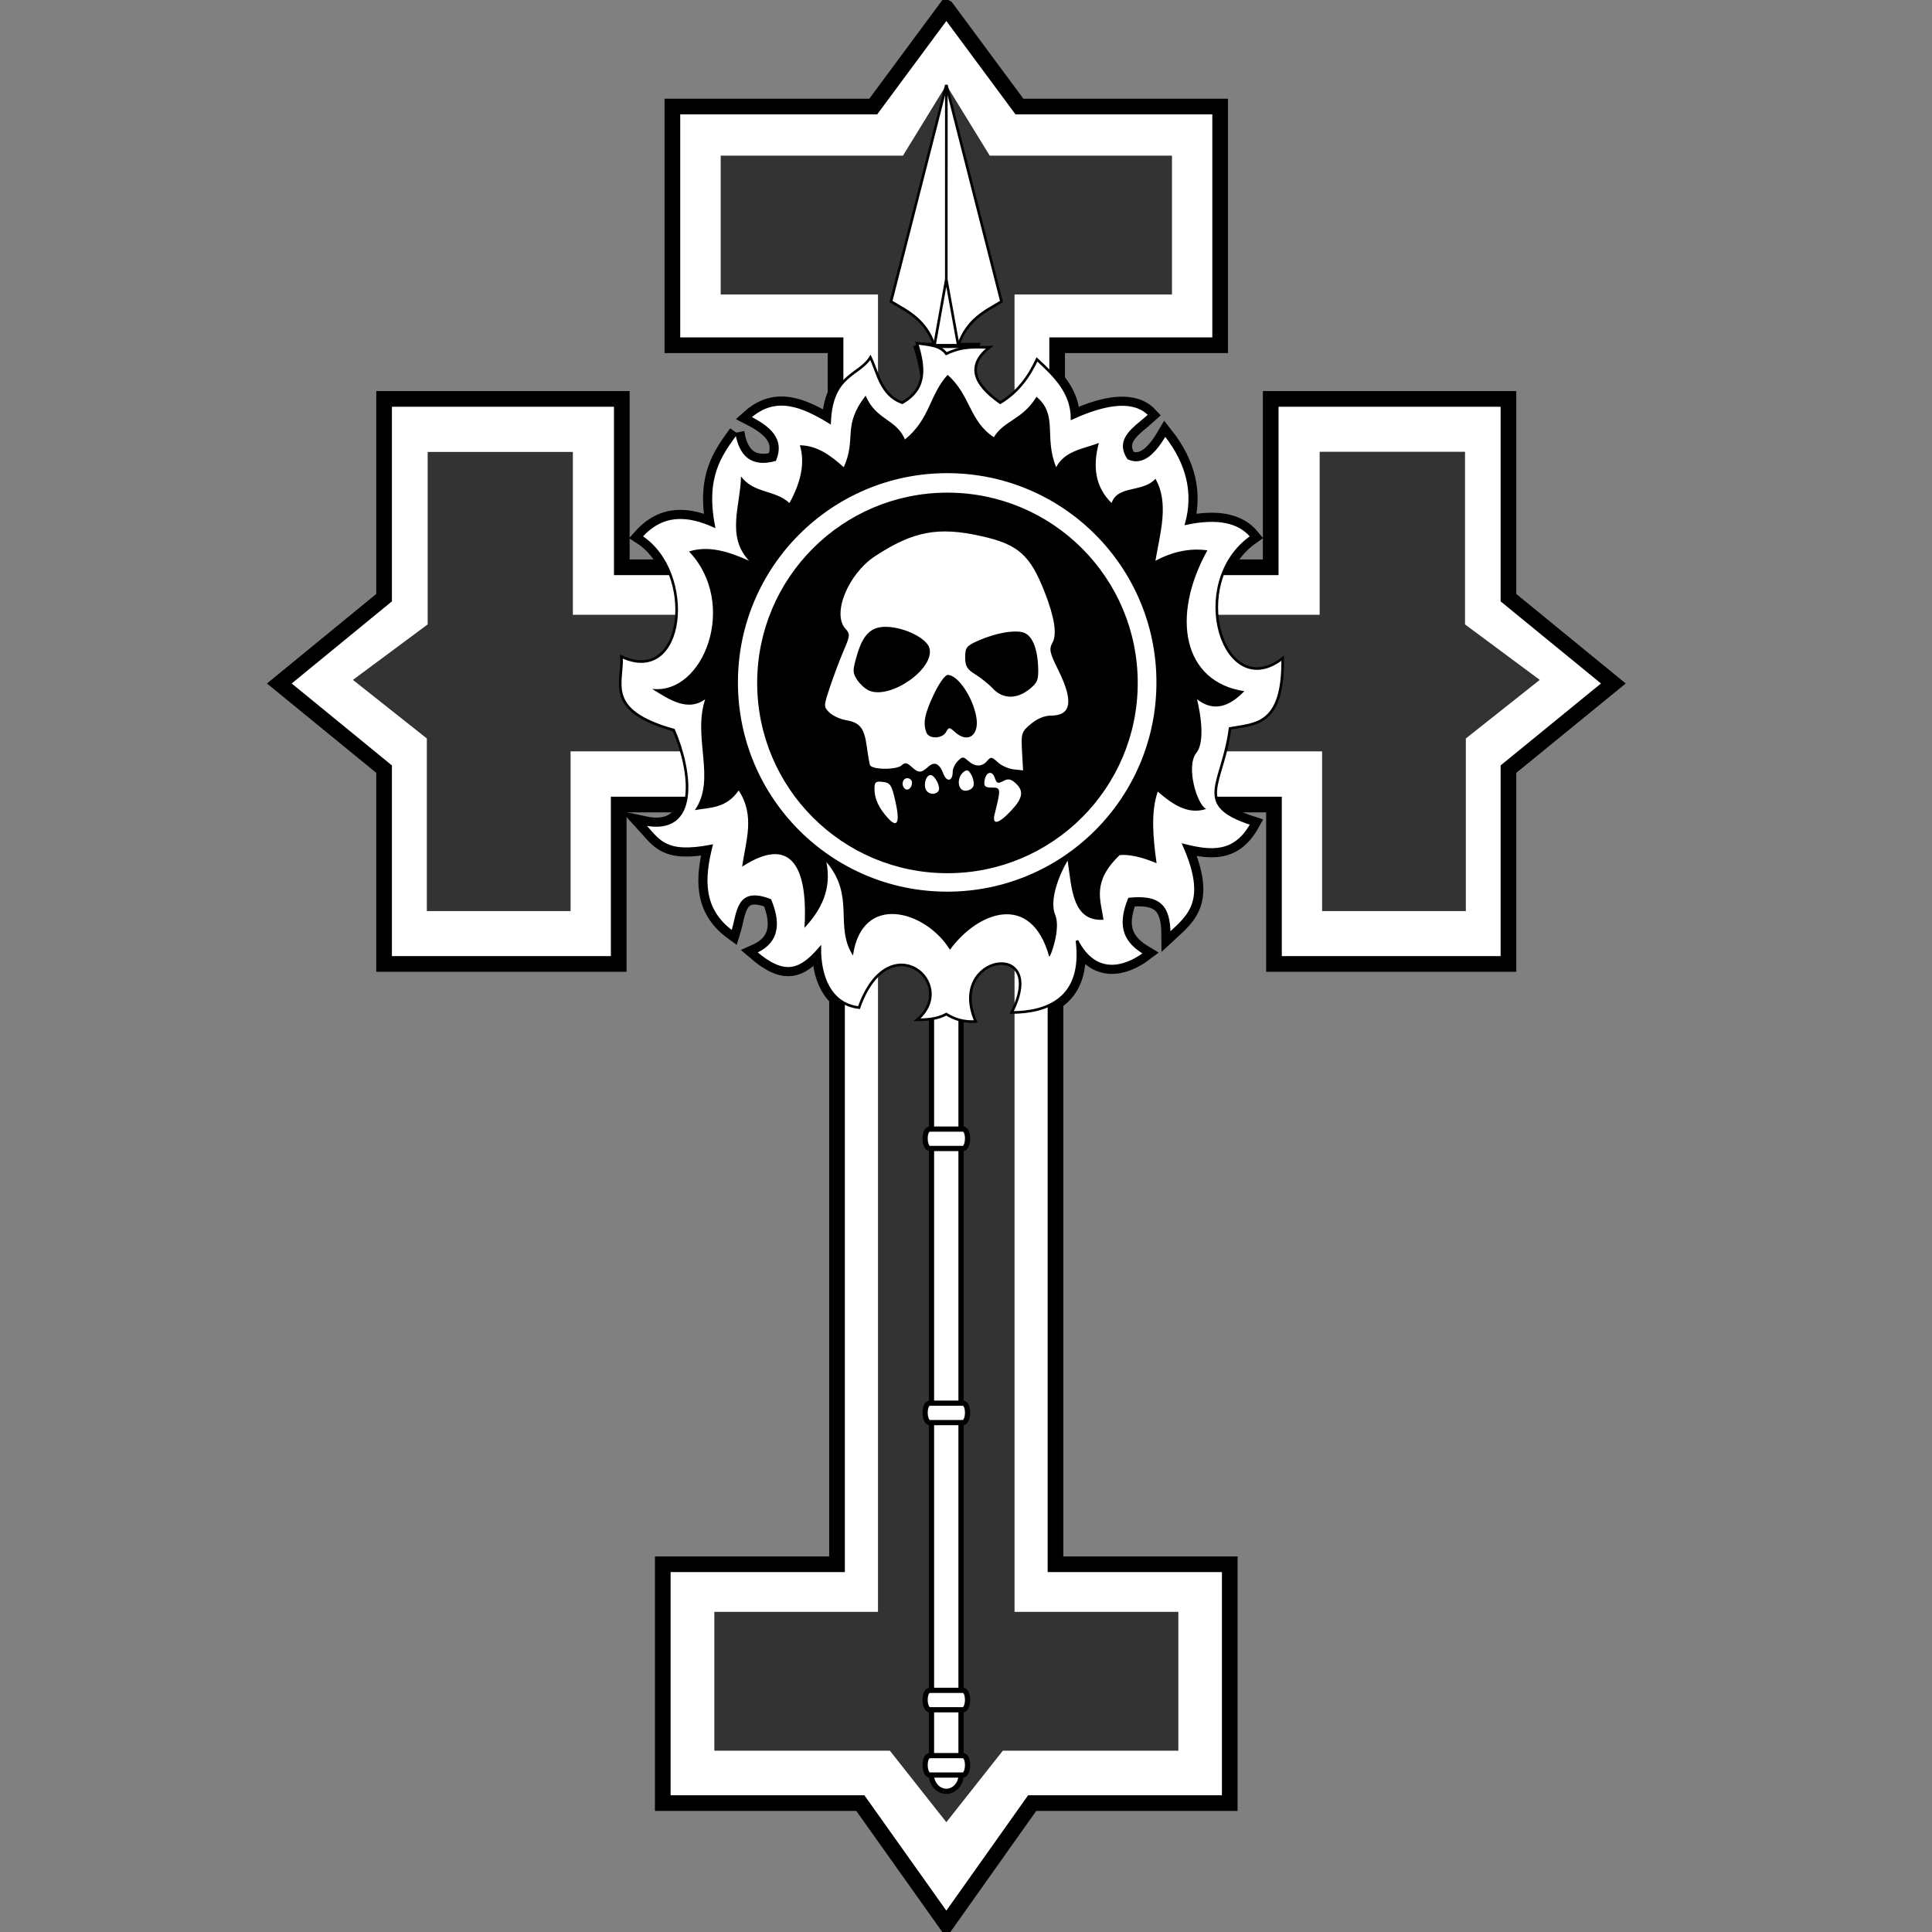 <?xml version="1.0" encoding="UTF-8" standalone="no"?>
<!-- Created with Inkscape (http://www.inkscape.org/) -->

<svg
   xmlns:dc="http://purl.org/dc/elements/1.1/"
   xmlns:cc="http://creativecommons.org/ns#"
   xmlns:rdf="http://www.w3.org/1999/02/22-rdf-syntax-ns#"
   xmlns:svg="http://www.w3.org/2000/svg"
   xmlns="http://www.w3.org/2000/svg"
   xmlns:sodipodi="http://sodipodi.sourceforge.net/DTD/sodipodi-0.dtd"
   xmlns:inkscape="http://www.inkscape.org/namespaces/inkscape"
   width="370.03"
   height="370.03"
   id="svg3481"
   version="1.1"
   inkscape:version="0.48.2 r9819"
   sodipodi:docname="Faction-LanceaSancta.svg">
  <rect width="100%" height="100%" fill="#808080" stroke="none"/>
  <defs
     id="defs3483" />
  <sodipodi:namedview
     id="base"
     pagecolor="#ffffff"
     bordercolor="#666666"
     borderopacity="1.0"
     inkscape:pageopacity="0.0"
     inkscape:pageshadow="2"
     inkscape:zoom="0.79950025"
     inkscape:cx="296.10543"
     inkscape:cy="174.81047"
     inkscape:document-units="px"
     inkscape:current-layer="layer1"
     showgrid="false"
     showguides="true"
     inkscape:guide-bbox="true"
     inkscape:object-nodes="true"
     inkscape:window-width="1606"
     inkscape:window-height="1029"
     inkscape:window-x="70"
     inkscape:window-y="-4"
     inkscape:window-maximized="1"
     inkscape:object-paths="false"
     fit-margin-top="0"
     fit-margin-left="0"
     fit-margin-right="0"
     fit-margin-bottom="0"
     inkscape:snap-page="true" />
  <g
     inkscape:label="Ebene 1"
     inkscape:groupmode="layer"
     id="layer1"
     transform="translate(-350.25,-256.658)">
    <g
       id="g3746"
       transform="translate(52,0)">
      <path
         style="fill:#000000;stroke:#000000;stroke-width:3;stroke-linecap:butt;stroke-linejoin:miter;stroke-opacity:1"
         d="m 439.321,339.573 c -3.064,4.203 -6.191,8.337 -4.378,17.824 -4.99,-2.225 -9.755,-2.588 -13.915,2.033 10.568,6.828 8.505,28.723 -3.752,22.983 0.355,4.957 -3.459,10.288 10.006,14.071 3.397,7.794 5.034,20.331 -5.785,17.98 2.998,3.273 4.082,5.921 12.977,4.221 -1.508,6.046 -1.992,12.084 4.065,16.495 1.168,-3.726 0.839,-8.569 7.199,-6.106 1.499,3.682 2.053,7.779 -2.821,9.936 5.675,4.885 8.681,3.532 12.351,-0.704 -0.038,5.183 1.87,10.692 7.505,11.335 5.718,-16.153 19.327,-4.544 11.101,2.345 1.947,-0.029 3.875,-0.143 5.617,-1.094 1.597,0.988 3.419,1.563 5.64,1.407 -5.64,-12.869 14.137,-15.917 6.879,-1.72 6.745,-0.028 13.897,-2.587 12.508,-13.759 3.566,6.913 9.225,5.241 12.977,2.423 -3.441,-2.087 -5.232,-4.771 -2.971,-10.397 5.852,-0.6 7.617,1.431 7.661,6.723 3.825,-3.526 7.543,-6.342 2.814,-17.042 5.224,1.332 9.743,1.741 12.977,-4.065 -11.406,-3.722 -5.505,-7.535 -4.143,-18.293 4.858,-0.89 10.255,-0.487 10.084,-13.446 -11.332,8.865 -18.621,-14.437 -5.941,-23.296 -2.412,-2.901 -6.552,-3.77 -12.508,-2.502 1.555,-5.681 0.423,-11.361 -4.065,-17.042 -2.08,3.543 -4.333,5.763 -7.036,4.534 -2.503,-3.801 1.436,-5.867 4.065,-8.286 -2.767,-2.951 -7.919,-2.557 -14.853,0.625 -0.029,-4.919 -3.312,-8.122 -6.723,-11.257 -1.539,3.3 -3.628,6.233 -7.036,8.286 -5.194,-3.642 -6.421,-7.198 -2.033,-10.632 -2.579,0.118 -4.755,-0.41 -8.298,1.251 -1.269,-1.734 -3.565,-1.669 -5.617,-2.033 1.301,4.401 2.039,8.653 -2.814,11.413 -4.14,-1.448 -4.702,-5.857 -6.098,-8.677 -2.194,3.538 -7.452,3.231 -7.817,12.43 -5.184,-3.166 -10.343,-5.381 -15.322,-0.938 3.71,1.905 6.501,4.162 4.847,8.13 -4.475,1.206 -6.62,-0.953 -7.348,-5.159 z"
         id="path3744"
         inkscape:connector-curvature="0"
         sodipodi:nodetypes="ccccccccccccccccccccccccccccccccccccccccc" />
      <path
         id="path3552"
         d="m 479.5,258.156 -14,18.906 -38.469,0 0,45.719 31.25,0 0,42.531 -40.938,0 0,-32.25 -45.531,0 0,38.062 -20.062,16.438 20.062,16.406 0,37.312 44.938,0 0,-30.531 41.812,0 0,145.5 -33.375,0 0,45.75 37.844,0 L 479.5,625.188 495.938,602 l 37.844,0 0,-45.75 -33.375,0 0,-145.5 41.844,0 0,30.531 44.906,0 0,-37.312 20.094,-16.406 -20.094,-16.438 0,-38.062 -45.531,0 0,32.25 -40.906,0 0,-42.531 31.219,0 0,-45.719 -38.438,0 -14,-18.906 z"
         style="fill:#ffffff;stroke:#000000;stroke-width:3;stroke-linecap:butt;stroke-linejoin:miter;stroke-opacity:1"
         inkscape:connector-curvature="0" />
      <path
         id="path3558"
         d="m 479.5,272.938 -8.312,13.531 -34.906,0 0,26.594 30.125,0 0,61.344 -58.438,0 0,-31.188 -27.812,0 0,33.031 -14.312,10.625 14.156,11.219 0,33.062 27.531,0 0,-30.594 58.875,0 0,164.812 -31.344,0 0,26.594 33.625,0 10.812,13.688 10.812,-13.688 33.625,0 0,-26.594 -31.375,0 0,-164.812 58.906,0 0,30.594 27.531,0 0,-33.062 14.156,-11.219 -14.312,-10.625 0,-33.062 -27.844,0 0,31.219 -58.438,0 0,-61.344 30.156,0 0,-26.594 -34.906,0 L 479.5,272.938 z"
         style="fill:#333333;stroke:none"
         inkscape:connector-curvature="0" />
      <g
         transform="translate(275,0)"
         id="g3726">
        <path
           inkscape:connector-curvature="0"
           style="fill:#ffffff;stroke:#000000;stroke-width:1px;stroke-linecap:butt;stroke-linejoin:miter;stroke-opacity:1"
           d="m 198.625,322.812 c 2.576,7.864 1.048,11.122 3.031,15.125 l 0,258.719 c 0,1.767 1.399,3.094 2.844,3.094 1.445,0 2.812,-1.327 2.812,-3.094 l 0,-258.719 c 1.983,-4.003 0.487,-7.261 3.062,-15.125 l -5.875,0 -5.875,0 z"
           id="path3662" />
        <path
           inkscape:connector-curvature="0"
           style="fill:#ffffff;stroke:#000000;stroke-width:0.5;stroke-linecap:butt;stroke-linejoin:miter;stroke-opacity:1"
           d="m 204.5,272.938 -10.594,41.469 c 3.173,1.901 6.557,3.386 8.312,8.406 l 2.281,0 2.281,0 c 1.755,-5.02 5.108,-6.505 8.281,-8.406 L 204.5,272.938 z"
           id="path3660" />
        <path
           inkscape:connector-curvature="0"
           style="fill:#ffffff;stroke:#000000;stroke-width:1px;stroke-linecap:butt;stroke-linejoin:miter;stroke-opacity:1"
           d="m 201.344,592.906 c -1.265,0 -1.161,3.719 0,3.719 l 3.156,0 3.156,0 c 1.161,0 1.265,-3.719 0,-3.719 l -3.156,0 -3.156,0 z"
           id="path3670" />
        <path
           style="fill:none;stroke:#000000;stroke-width:0.5;stroke-linecap:butt;stroke-linejoin:miter;stroke-opacity:1"
           d="m 202.219,322.812 2.273,-12.633 2.29,12.633 z"
           id="path3681"
           inkscape:connector-curvature="0" />
        <path
           style="fill:none;stroke:#000000;stroke-width:0.5;stroke-linecap:butt;stroke-linejoin:miter;stroke-opacity:1"
           d="M 204.492,310.18 204.5,272.938"
           id="path3683"
           inkscape:connector-curvature="0" />
        <path
           id="path3697"
           d="m 201.344,580.406 c -1.265,0 -1.161,3.719 0,3.719 l 3.156,0 3.156,0 c 1.161,0 1.265,-3.719 0,-3.719 l -3.156,0 -3.156,0 z"
           style="fill:#ffffff;stroke:#000000;stroke-width:1px;stroke-linecap:butt;stroke-linejoin:miter;stroke-opacity:1"
           inkscape:connector-curvature="0" />
        <path
           inkscape:connector-curvature="0"
           style="color:#000000;fill:#ffffff;fill-opacity:1;fill-rule:nonzero;stroke:#000000;stroke-width:1px;stroke-linecap:butt;stroke-linejoin:miter;stroke-miterlimit:4;stroke-opacity:1;stroke-dasharray:none;stroke-dashoffset:0;marker:none;visibility:visible;display:inline;overflow:visible;enable-background:accumulate"
           d="m 201.344,525.406 c -1.265,0 -1.161,3.719 0,3.719 l 3.156,0 3.156,0 c 1.161,0 1.265,-3.719 0,-3.719 l -3.156,0 -3.156,0 z"
           id="path3699" />
        <path
           id="path3701"
           d="m 201.344,472.906 c -1.265,0 -1.161,3.719 0,3.719 l 3.156,0 3.156,0 c 1.161,0 1.265,-3.719 0,-3.719 l -3.156,0 -3.156,0 z"
           style="color:#000000;fill:#ffffff;fill-opacity:1;fill-rule:nonzero;stroke:#000000;stroke-width:1px;stroke-linecap:butt;stroke-linejoin:miter;stroke-miterlimit:4;stroke-opacity:1;stroke-dasharray:none;stroke-dashoffset:0;marker:none;visibility:visible;display:inline;overflow:visible;enable-background:accumulate"
           inkscape:connector-curvature="0" />
      </g>
      <path
         sodipodi:nodetypes="ccccccccccccccccccccccccccccccccccccccccc"
         inkscape:connector-curvature="0"
         id="path3742"
         d="m 439.321,339.573 c -3.064,4.203 -6.191,8.337 -4.378,17.824 -4.99,-2.225 -9.755,-2.588 -13.915,2.033 10.568,6.828 8.505,28.723 -3.752,22.983 0.355,4.957 -3.459,10.288 10.006,14.071 3.397,7.794 5.034,20.331 -5.785,17.98 2.998,3.273 4.082,5.921 12.977,4.221 -1.508,6.046 -1.992,12.084 4.065,16.495 1.168,-3.726 0.839,-8.569 7.199,-6.106 1.499,3.682 2.053,7.779 -2.821,9.936 5.675,4.885 8.681,3.532 12.351,-0.704 -0.038,5.183 1.87,10.692 7.505,11.335 5.718,-16.153 19.327,-4.544 11.101,2.345 1.947,-0.029 3.875,-0.143 5.617,-1.094 1.597,0.988 3.419,1.563 5.64,1.407 -5.64,-12.869 14.137,-15.917 6.879,-1.72 6.745,-0.028 13.897,-2.587 12.508,-13.759 3.566,6.913 9.225,5.241 12.977,2.423 -3.441,-2.087 -5.232,-4.771 -2.971,-10.397 5.852,-0.6 7.617,1.431 7.661,6.723 3.825,-3.526 7.543,-6.342 2.814,-17.042 5.224,1.332 9.743,1.741 12.977,-4.065 -11.406,-3.722 -5.505,-7.535 -4.143,-18.293 4.858,-0.89 10.255,-0.487 10.084,-13.446 -11.332,8.865 -18.621,-14.437 -5.941,-23.296 -2.412,-2.901 -6.552,-3.77 -12.508,-2.502 1.555,-5.681 0.423,-11.361 -4.065,-17.042 -2.08,3.543 -4.333,5.763 -7.036,4.534 -2.503,-3.801 1.436,-5.867 4.065,-8.286 -2.767,-2.951 -7.919,-2.557 -14.853,0.625 -0.029,-4.919 -3.312,-8.122 -6.723,-11.257 -1.539,3.3 -3.628,6.233 -7.036,8.286 -5.194,-3.642 -6.421,-7.198 -2.033,-10.632 -2.579,0.118 -4.755,-0.41 -8.298,1.251 -1.269,-1.734 -3.565,-1.669 -5.617,-2.033 1.301,4.401 2.039,8.653 -2.814,11.413 -4.14,-1.448 -4.702,-5.857 -6.098,-8.677 -2.194,3.538 -7.452,3.231 -7.817,12.43 -5.184,-3.166 -10.343,-5.381 -15.322,-0.938 3.71,1.905 6.501,4.162 4.847,8.13 -4.475,1.206 -6.62,-0.953 -7.348,-5.159 z"
         style="fill:#ffffff;stroke:#000000;stroke-width:0.5;stroke-linecap:butt;stroke-linejoin:miter;stroke-opacity:1" />
      <path
         sodipodi:nodetypes="ccccccccccccccccccccsccccccscccccccccc"
         inkscape:connector-curvature="0"
         id="path3613"
         d="m 423.143,388.593 c 9.828,1.208 16.619,-16.246 7.075,-26.312 3.833,-1.22 7.665,0.078 11.498,1.769 -4.438,-4.688 -1.626,-10.656 -1.548,-16.141 2.526,3.323 6.395,2.492 9.287,5.086 2.23,-4.041 3.002,-7.751 1.99,-11.055 3.343,0.045 5.932,1.973 8.402,4.201 2.535,-5.555 -0.377,-7.811 4.201,-13.709 1.933,4.682 5.937,4.504 7.518,8.402 4.901,-4.019 4.642,-8.503 8.181,-12.382 4.387,3.888 4.159,8.88 8.844,11.94 2.008,-3.259 5.454,-3.301 8.181,-7.739 4.193,3.518 1.369,7.641 3.759,13.488 1.682,-3.197 5.203,-3.491 8.181,-4.643 -1.227,4.523 -0.686,8.447 2.432,11.498 1.222,-3.491 5.924,-1.917 8.402,-4.643 2.651,4.661 0.923,10.267 0,15.699 3.281,-1.74 6.595,-2.461 9.95,-1.99 -7.086,12.769 -4.625,25.221 7.075,26.975 -2.827,2.918 -5.797,4.068 -9.065,1.548 0,0 2.003,7.593 -0.125,10.278 -2.066,2.607 0.147,9.979 1.894,10.727 -3.456,1.149 -6.413,-0.825 -9.287,-3.317 -1.344,3.935 -0.914,8.756 -0.221,13.709 -3.155,-1.313 -5.392,-1.707 -7.075,-1.548 -5.384,5.164 -3.606,8.622 -3.096,12.382 -5.898,0.357 -6.068,-5.811 -6.854,-11.277 -0.132,-0.038 -3.932,6.665 -2.383,10.357 1.091,2.6 -0.874,8.023 -1.154,7.995 -3.436,-12.434 -13.625,-8.723 -19.015,-1.327 -4.621,-7.528 -16.849,-11.038 -18.573,1.106 -3.629,-5.694 0.503,-11.277 -5.086,-17.91 1.035,5.209 -0.98,9.155 -4.201,12.603 0.564,-9.022 -1.125,-18.729 -11.94,-11.719 0.68,-4.864 2.539,-9.729 -0.663,-14.593 -2.384,3.441 -5.458,3.259 -8.402,3.759 4.149,-5.828 -0.474,-13.905 1.99,-21.226 -3.291,2.392 -6.731,0.194 -10.171,-1.99 z"
         style="fill:#000000;stroke:none" />
      <path
         sodipodi:type="arc"
         style="color:#000000;fill:#ffffff;stroke:#000000;stroke-width:0.872;marker:none;visibility:visible;display:inline;overflow:visible;enable-background:accumulate"
         id="path3617"
         sodipodi:cx="204.74693"
         sodipodi:cy="390.36185"
         sodipodi:rx="35.377441"
         sodipodi:ry="35.377441"
         d="m 240.124,390.362 c 0,19.538 -15.839,35.377 -35.377,35.377 -19.538,0 -35.377,-15.839 -35.377,-35.377 0,-19.538 15.839,-35.377 35.377,-35.377 19.538,0 35.377,15.839 35.377,35.377 z"
         transform="matrix(1.147,0,0,1.147,244.817,-60.387)" />
      <path
         transform="matrix(1.016,0,0,1.016,271.69,-9.152)"
         d="m 240.124,390.362 c 0,19.538 -15.839,35.377 -35.377,35.377 -19.538,0 -35.377,-15.839 -35.377,-35.377 0,-19.538 15.839,-35.377 35.377,-35.377 19.538,0 35.377,15.839 35.377,35.377 z"
         sodipodi:ry="35.377441"
         sodipodi:rx="35.377441"
         sodipodi:cy="390.36185"
         sodipodi:cx="204.74693"
         id="path3615"
         style="color:#000000;fill:#000000;stroke:#000000;stroke-width:0.985;marker:none;visibility:visible;display:inline;overflow:visible;enable-background:accumulate"
         sodipodi:type="arc" />
      <path
         sodipodi:nodetypes="ssssssscssssssssssscsccssccsscsccssssssssssssssssssscccsssssccssssscsscscsscc"
         inkscape:connector-curvature="0"
         id="path3650"
         d="m 469.747,410.158 c -0.716,-3.166 -0.979,-3.576 -2.407,-3.745 -1.381,-0.163 -1.604,0.03 -1.604,1.388 0,1.832 0.841,3.639 2.583,5.553 1.817,1.995 2.338,0.829 1.428,-3.196 z m 22.13,1.796 c 2.295,-2.434 2.521,-3.812 0.869,-5.307 -0.9,-0.815 -1.41,-0.9 -2.356,-0.393 -1.005,0.538 -1.273,0.44 -1.599,-0.585 -0.488,-1.539 -1.723,-1.208 -1.978,0.53 -0.156,1.061 0.107,1.302 1.423,1.302 1.72,0 1.741,0.197 0.53,5.025 -0.562,2.238 0.676,2.011 3.111,-0.572 z m -13.867,-3.841 c 0.448,-0.725 -0.714,-3.009 -1.53,-3.009 -0.809,0 -1.365,1.592 -0.942,2.697 0.388,1.012 1.92,1.206 2.472,0.312 z m -5.085,-1.546 c 0,-0.475 -0.404,-0.864 -0.899,-0.864 -0.902,0 -1.232,1.265 -0.516,1.982 0.559,0.559 1.414,-0.117 1.414,-1.118 z m 11.748,0.682 c 0.18,-0.469 0.018,-1.43 -0.36,-2.137 -0.55,-1.029 -0.857,-1.143 -1.544,-0.573 -1.347,1.119 -1.1,3.562 0.36,3.562 0.669,0 1.364,-0.384 1.544,-0.852 z m -3.959,-2.737 c 0,-0.616 0.436,-1.557 0.97,-2.091 0.876,-0.877 1.069,-0.881 1.994,-0.043 1.302,1.179 2.669,1.182 3.643,0.008 0.679,-0.818 0.901,-0.79 2.021,0.257 0.692,0.647 2.067,1.263 3.056,1.369 l 1.797,0.193 -0.2,-3.651 c -0.19,-3.469 -0.105,-3.731 1.694,-5.245 1.193,-1.004 2.608,-1.594 3.824,-1.594 3.919,0 4.378,-2.726 1.456,-8.654 -1.715,-3.479 -1.831,-4.035 -1.117,-5.368 0.864,-1.615 0.349,-4.858 -1.532,-9.655 -2.79,-7.115 -5.063,-9.119 -12.137,-10.701 -8.262,-1.847 -13.004,-0.953 -20.321,3.832 -5.148,3.367 -8.295,11.023 -5.706,13.884 0.949,1.05 0.93,1.302 -0.333,4.243 -0.738,1.72 -1.91,4.83 -2.603,6.91 -1.242,3.724 -1.244,3.801 -0.117,4.916 0.63,0.623 2.088,1.291 3.242,1.485 2.61,0.437 3.445,1.51 3.914,5.032 0.203,1.521 0.475,3.103 0.605,3.516 0.303,0.961 5.179,0.997 6.131,0.044 0.54,-0.541 0.964,-0.471 1.815,0.3 1.378,1.248 1.844,1.254 3.177,0.047 1.243,-1.126 2.189,-0.695 2.967,1.352 0.619,1.628 1.762,1.378 1.762,-0.387 z m -5.029,-7.549 c -0.693,-1.808 -0.354,-3.566 1.409,-7.294 1.016,-2.148 2.156,-3.746 2.672,-3.746 1.911,0 4.737,4.128 5.457,7.97 0.673,3.587 -1.573,5.236 -4.063,2.982 -1.085,-0.982 -1.175,-0.982 -1.725,0 -0.726,1.298 -3.265,1.358 -3.751,0.088 z m 12.782,-8.38 c -0.793,-0.845 -2.323,-2.081 -3.4,-2.746 -1.603,-0.991 -1.957,-1.588 -1.957,-3.293 0,-1.875 0.254,-2.194 2.546,-3.201 3.212,-1.41 6.616,-2.048 8.458,-1.586 1.744,0.438 2.825,2.86 2.969,6.652 0.094,2.483 -0.111,3 -1.691,4.265 -2.397,1.919 -5.071,1.884 -6.925,-0.091 z m -23.745,0.354 c -0.722,-0.304 -1.756,-1.228 -2.297,-2.055 -0.902,-1.378 -0.906,-1.771 -0.049,-4.722 1.169,-4.023 2.737,-5.524 5.689,-5.447 3.484,0.091 7.735,2.226 8.211,4.123 0.982,3.914 -7.45,9.825 -11.554,8.1 z"
         style="fill:#ffffff" />
    </g>
  </g>
</svg>
